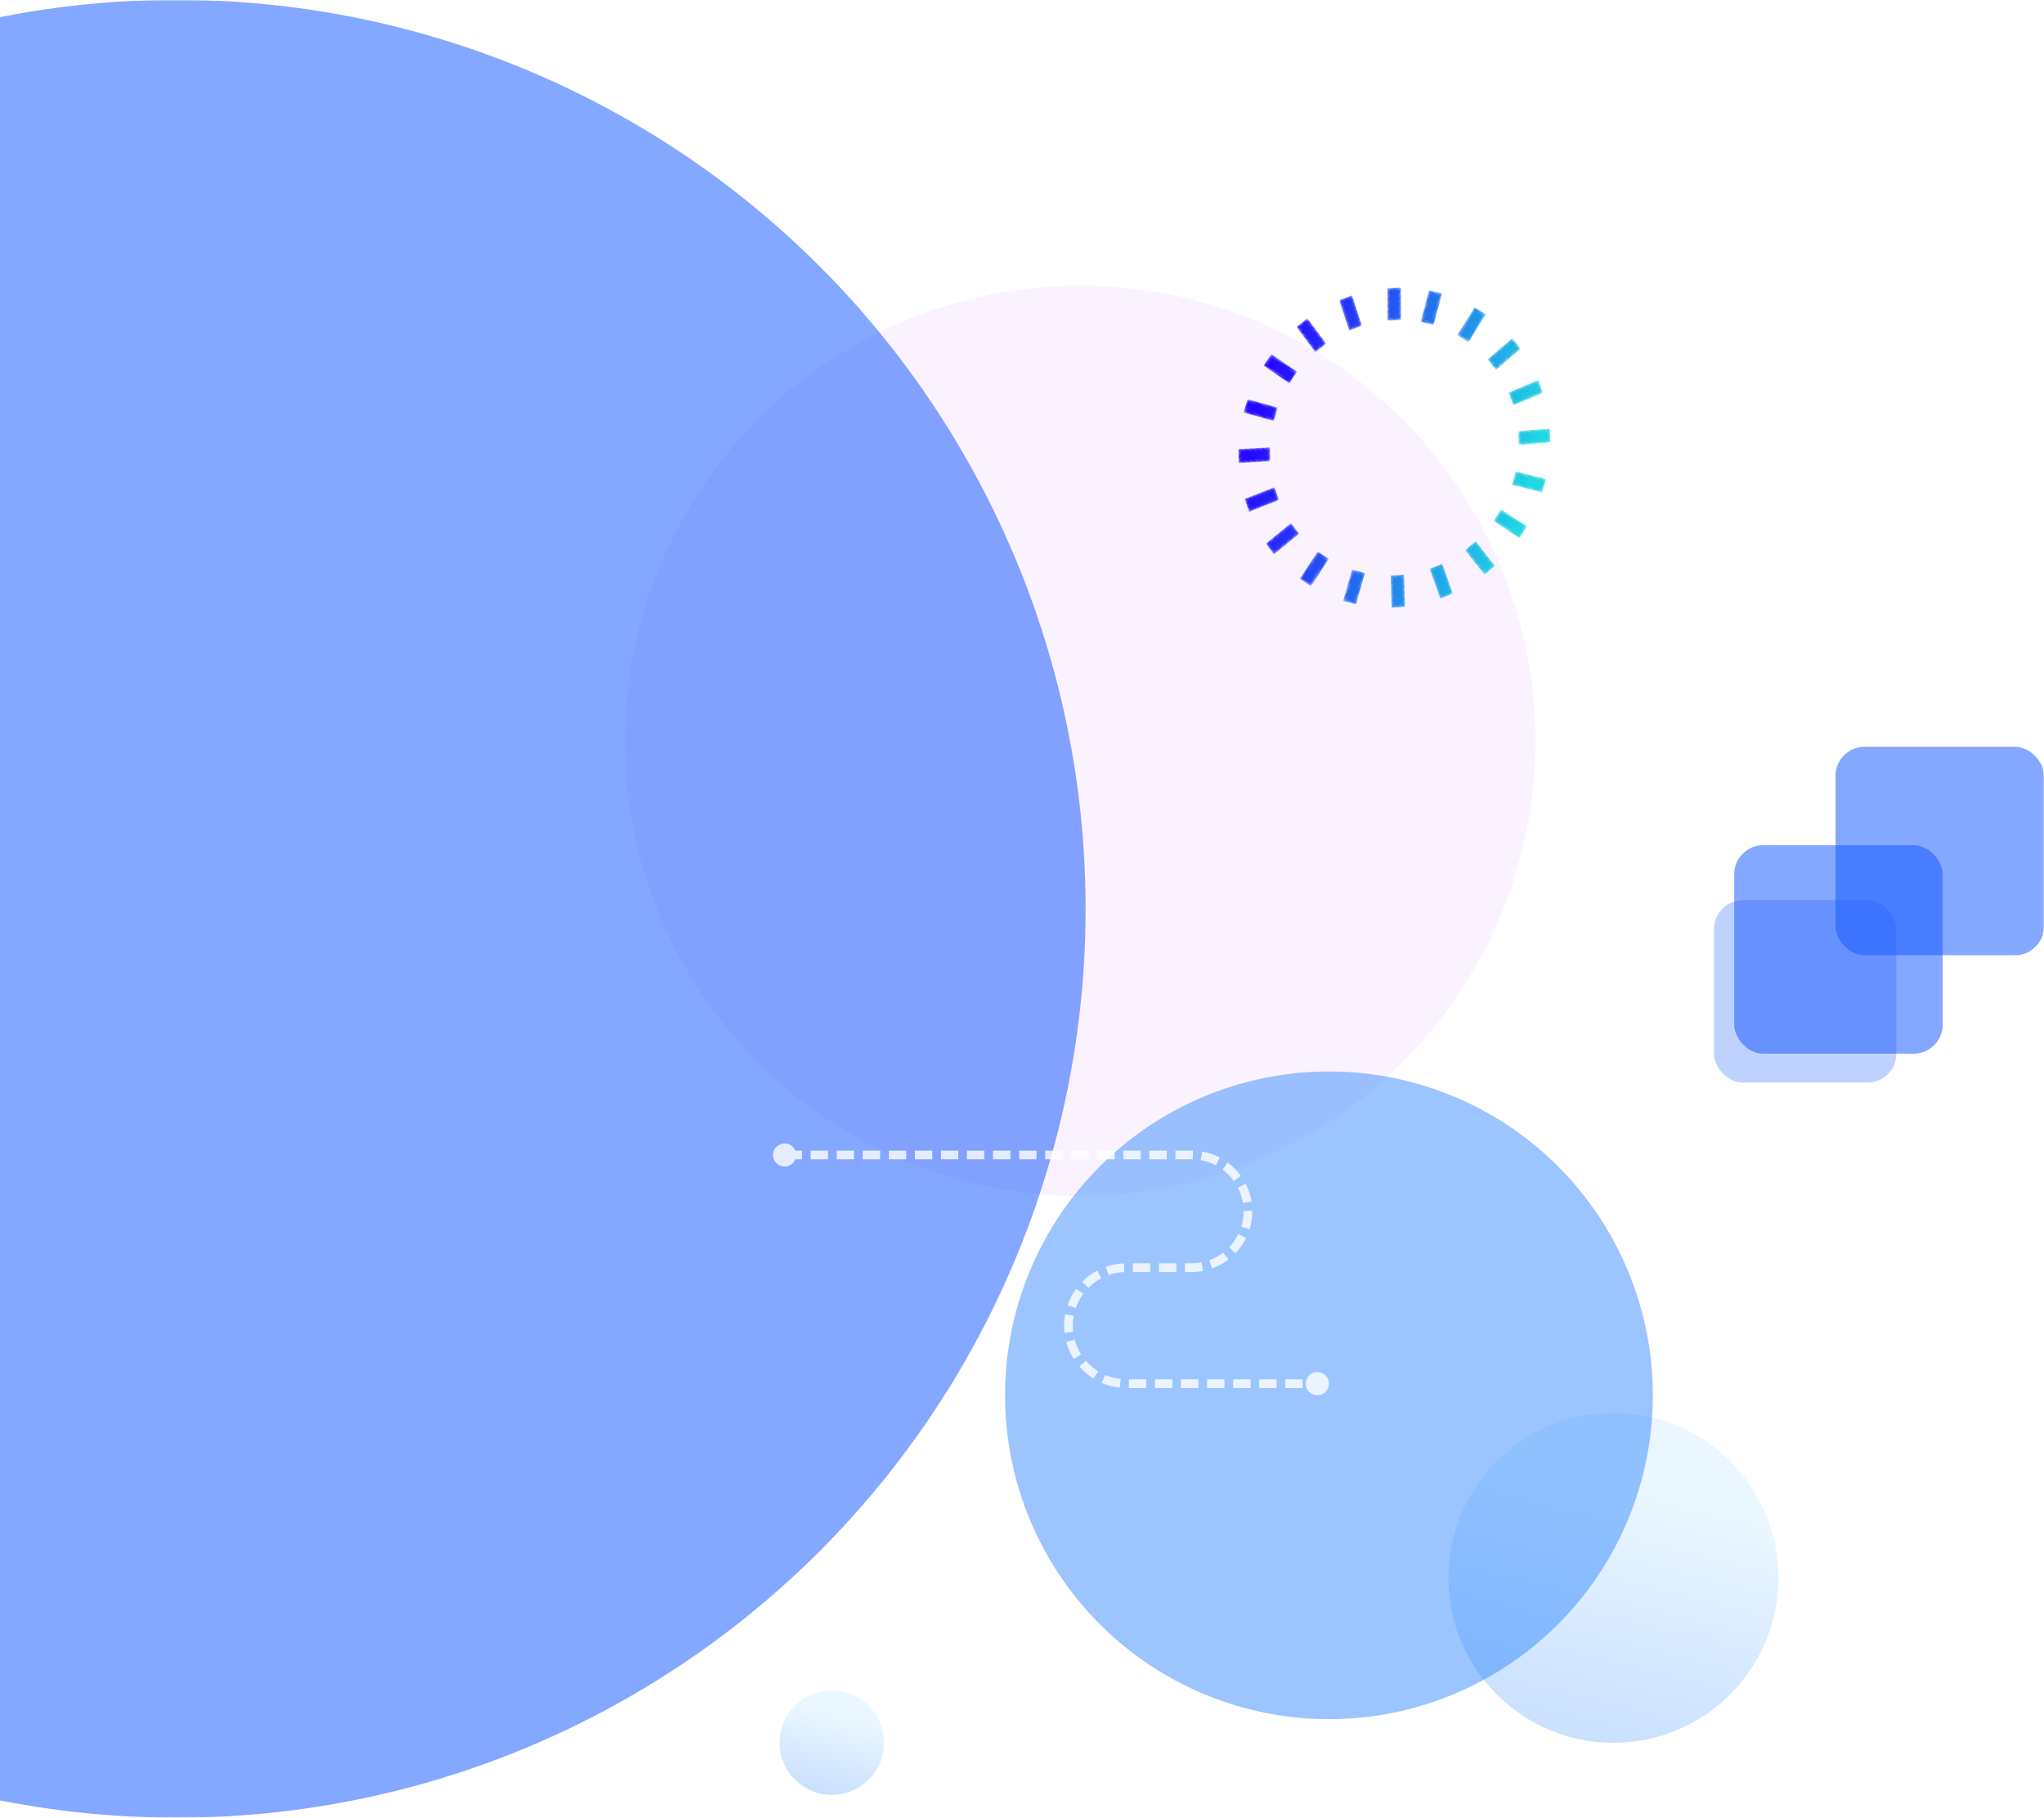<?xml version="1.0" encoding="UTF-8"?>
<svg width="706px" height="628px" viewBox="0 0 706 628" version="1.1" xmlns="http://www.w3.org/2000/svg" xmlns:xlink="http://www.w3.org/1999/xlink">
    <title>编组 3</title>
    <defs>
        <rect id="path-1" x="0" y="0" width="707" height="628"></rect>
        <filter x="-19.1%" y="-19.1%" width="138.2%" height="138.2%" filterUnits="objectBoundingBox" id="filter-3">
            <feGaussianBlur stdDeviation="20" in="SourceGraphic"></feGaussianBlur>
        </filter>
        <linearGradient x1="68.235%" y1="26.95%" x2="50%" y2="100%" id="linearGradient-4">
            <stop stop-color="#A1DAFF" offset="0%"></stop>
            <stop stop-color="#1677FF" offset="100%"></stop>
        </linearGradient>
        <filter x="-24.1%" y="-24.1%" width="148.3%" height="148.3%" filterUnits="objectBoundingBox" id="filter-5">
            <feGaussianBlur stdDeviation="18" in="SourceGraphic"></feGaussianBlur>
        </filter>
        <path d="M76.982,21.047 L75.752,31.794 L80.581,32.299 L81.801,21.554 L76.982,21.047 Z M59.431,22.564 L61.773,33.14 L66.523,32.188 L64.186,21.603 L59.431,22.564 Z M89.474,34.668 L93.902,36.575 L98.565,26.729 L94.147,24.822 L89.474,34.668 Z M43.25,29.217 L48.929,38.577 L53.132,36.252 L47.458,26.897 L43.25,29.217 Z M101.581,41.472 L105.159,44.603 L112.811,36.632 L109.228,33.5 L101.581,41.472 Z M30.042,40.346 L38.49,47.555 L41.725,44.104 L33.282,36.895 L30.042,40.346 Z M110.865,51.541 L113.239,55.576 L123.12,50.274 L120.742,46.234 L110.865,51.541 Z M21.133,54.843 L31.502,59.187 L33.452,54.941 L23.068,50.603 L21.133,54.843 Z M115.821,61.884 L116.992,66.375 L127.988,63.756 L126.811,59.266 L115.821,61.884 Z M17.389,71.275 L28.661,72.311 L29.132,67.701 L17.848,66.659 L17.389,71.275 Z M117.394,79.784 L128.694,80.56 L129.041,75.939 L117.742,75.16 L117.394,79.784 Z M18.116,83.473 L19.186,87.997 L30.234,85.636 L29.17,81.116 L18.116,83.473 Z M113.388,92.636 L123.876,96.736 L125.719,92.446 L115.234,88.352 L113.388,92.636 Z M23.87,99.37 L26.352,103.353 L36.084,97.824 L33.613,93.846 L23.87,99.37 Z M105.387,103.668 L114.025,110.674 L117.169,107.146 L108.533,100.141 L105.387,103.668 Z M34.511,112.771 L38.18,115.816 L45.624,107.673 L41.966,104.623 L34.511,112.771 Z M94.196,111.772 L100.105,120.995 L104.249,118.58 L98.331,109.358 L94.196,111.772 Z M49.01,122.338 L53.474,124.151 L57.901,114.198 L53.426,112.391 L49.01,122.338 Z M80.908,116.149 L83.517,126.671 L88.244,125.6 L85.635,115.083 L80.908,116.149 Z M65.902,127.135 L70.736,127.523 L71.698,116.751 L66.854,116.363 L65.902,127.135 Z" id="path-6"></path>
        <linearGradient x1="37.845%" y1="5.781%" x2="62.056%" y2="94.147%" id="linearGradient-8">
            <stop stop-color="#2506FF" offset="0%"></stop>
            <stop stop-color="#1FD8E2" offset="100%"></stop>
        </linearGradient>
        <filter x="-47.6%" y="-47.6%" width="195.2%" height="195.2%" filterUnits="objectBoundingBox" id="filter-9">
            <feGaussianBlur stdDeviation="10" in="SourceGraphic"></feGaussianBlur>
        </filter>
    </defs>
    <g id="登录" stroke="none" stroke-width="1" fill="none" fill-rule="evenodd">
        <g id="Medium" transform="translate(0, -169)">
            <g id="编组-3" transform="translate(-1, 169)">
                <mask id="mask-2" fill="white">
                    <use xlink:href="#path-1"></use>
                </mask>
                <use id="矩形" fill-opacity="0" fill="#FFFFFF" xlink:href="#path-1"></use>
                <g id="编组-4" mask="url(#mask-2)">
                    <g transform="translate(-252.025, -0.051)">
                        <circle id="椭圆形" fill="#A016FF" opacity="0.23" filter="url(#filter-3)" cx="626.114" cy="255.986" r="157.258"></circle>
                        <circle id="椭圆形备份" fill="url(#linearGradient-4)" opacity="0.228" cx="810.305" cy="545.131" r="57"></circle>
                        <circle id="椭圆形备份-2" fill="#1659FF" opacity="0.526" cx="314" cy="314" r="314"></circle>
                        <circle id="椭圆形备份-3" fill="#1677FF" opacity="0.649" filter="url(#filter-5)" cx="712.043" cy="482.085" r="111.885"></circle>
                        <g id="编组" stroke-width="1" fill="none" transform="translate(661.461, 80.417)">
                            <mask id="mask-7" fill="white">
                                <use xlink:href="#path-6"></use>
                            </mask>
                            <g id="Clip-2" transform="translate(73.215, 74.285) rotate(-62) translate(-73.215, -74.285) "></g>
                            <path d="M76.982,21.047 L75.752,31.794 L80.581,32.299 L81.801,21.554 L76.982,21.047 Z M59.431,22.564 L61.773,33.14 L66.523,32.188 L64.186,21.603 L59.431,22.564 Z M89.474,34.668 L93.902,36.575 L98.565,26.729 L94.147,24.822 L89.474,34.668 Z M43.25,29.217 L48.929,38.577 L53.132,36.252 L47.458,26.897 L43.25,29.217 Z M101.581,41.472 L105.159,44.603 L112.811,36.632 L109.228,33.5 L101.581,41.472 Z M30.042,40.346 L38.49,47.555 L41.725,44.104 L33.282,36.895 L30.042,40.346 Z M110.865,51.541 L113.239,55.576 L123.12,50.274 L120.742,46.234 L110.865,51.541 Z M21.133,54.843 L31.502,59.187 L33.452,54.941 L23.068,50.603 L21.133,54.843 Z M115.821,61.884 L116.992,66.375 L127.988,63.756 L126.811,59.266 L115.821,61.884 Z M17.389,71.275 L28.661,72.311 L29.132,67.701 L17.848,66.659 L17.389,71.275 Z M117.394,79.784 L128.694,80.56 L129.041,75.939 L117.742,75.16 L117.394,79.784 Z M18.116,83.473 L19.186,87.997 L30.234,85.636 L29.17,81.116 L18.116,83.473 Z M113.388,92.636 L123.876,96.736 L125.719,92.446 L115.234,88.352 L113.388,92.636 Z M23.87,99.37 L26.352,103.353 L36.084,97.824 L33.613,93.846 L23.87,99.37 Z M105.387,103.668 L114.025,110.674 L117.169,107.146 L108.533,100.141 L105.387,103.668 Z M34.511,112.771 L38.18,115.816 L45.624,107.673 L41.966,104.623 L34.511,112.771 Z M94.196,111.772 L100.105,120.995 L104.249,118.58 L98.331,109.358 L94.196,111.772 Z M49.01,122.338 L53.474,124.151 L57.901,114.198 L53.426,112.391 L49.01,122.338 Z M80.908,116.149 L83.517,126.671 L88.244,125.6 L85.635,115.083 L80.908,116.149 Z M65.902,127.135 L70.736,127.523 L71.698,116.751 L66.854,116.363 L65.902,127.135 Z" id="Fill-1" fill="url(#linearGradient-8)" mask="url(#mask-7)" transform="translate(73.215, 74.285) rotate(-62) translate(-73.215, -74.285) "></path>
                        </g>
                        <rect id="矩形" fill="#1659FF" opacity="0.526" x="852.025" y="292.051" width="72" height="72" rx="10"></rect>
                        <rect id="矩形备份-2" fill="#1659FF" opacity="0.526" filter="url(#filter-9)" x="845.025" y="311.051" width="63" height="63" rx="10"></rect>
                        <rect id="矩形备份" fill="#1659FF" opacity="0.526" x="887.025" y="258.051" width="72" height="72" rx="10"></rect>
                        <g id="编组-2" opacity="0.8" stroke-width="1" fill="none" transform="translate(520.025, 395.051)">
                            <path d="M4,4 L144.576,4 C155.326,4 164.041,12.715 164.041,23.465 C164.041,34.215 155.326,42.929 144.576,42.929 L122.086,42.929 C111.021,42.929 102.051,51.9 102.051,62.965 C102.051,74.03 111.021,83 122.086,83 L188,83 L188,83" id="路径-2" stroke="#FFFFFF" stroke-width="3" stroke-dasharray="6,3"></path>
                            <circle id="椭圆形备份-4" fill="#FFFFFF" cx="188" cy="83" r="4"></circle>
                            <circle id="椭圆形备份-5" fill="#FFFFFF" cx="4" cy="4" r="4"></circle>
                        </g>
                        <circle id="椭圆形" fill="url(#linearGradient-4)" opacity="0.228" cx="540.33" cy="602.081" r="18.046"></circle>
                    </g>
                </g>
            </g>
        </g>
    </g>
</svg>